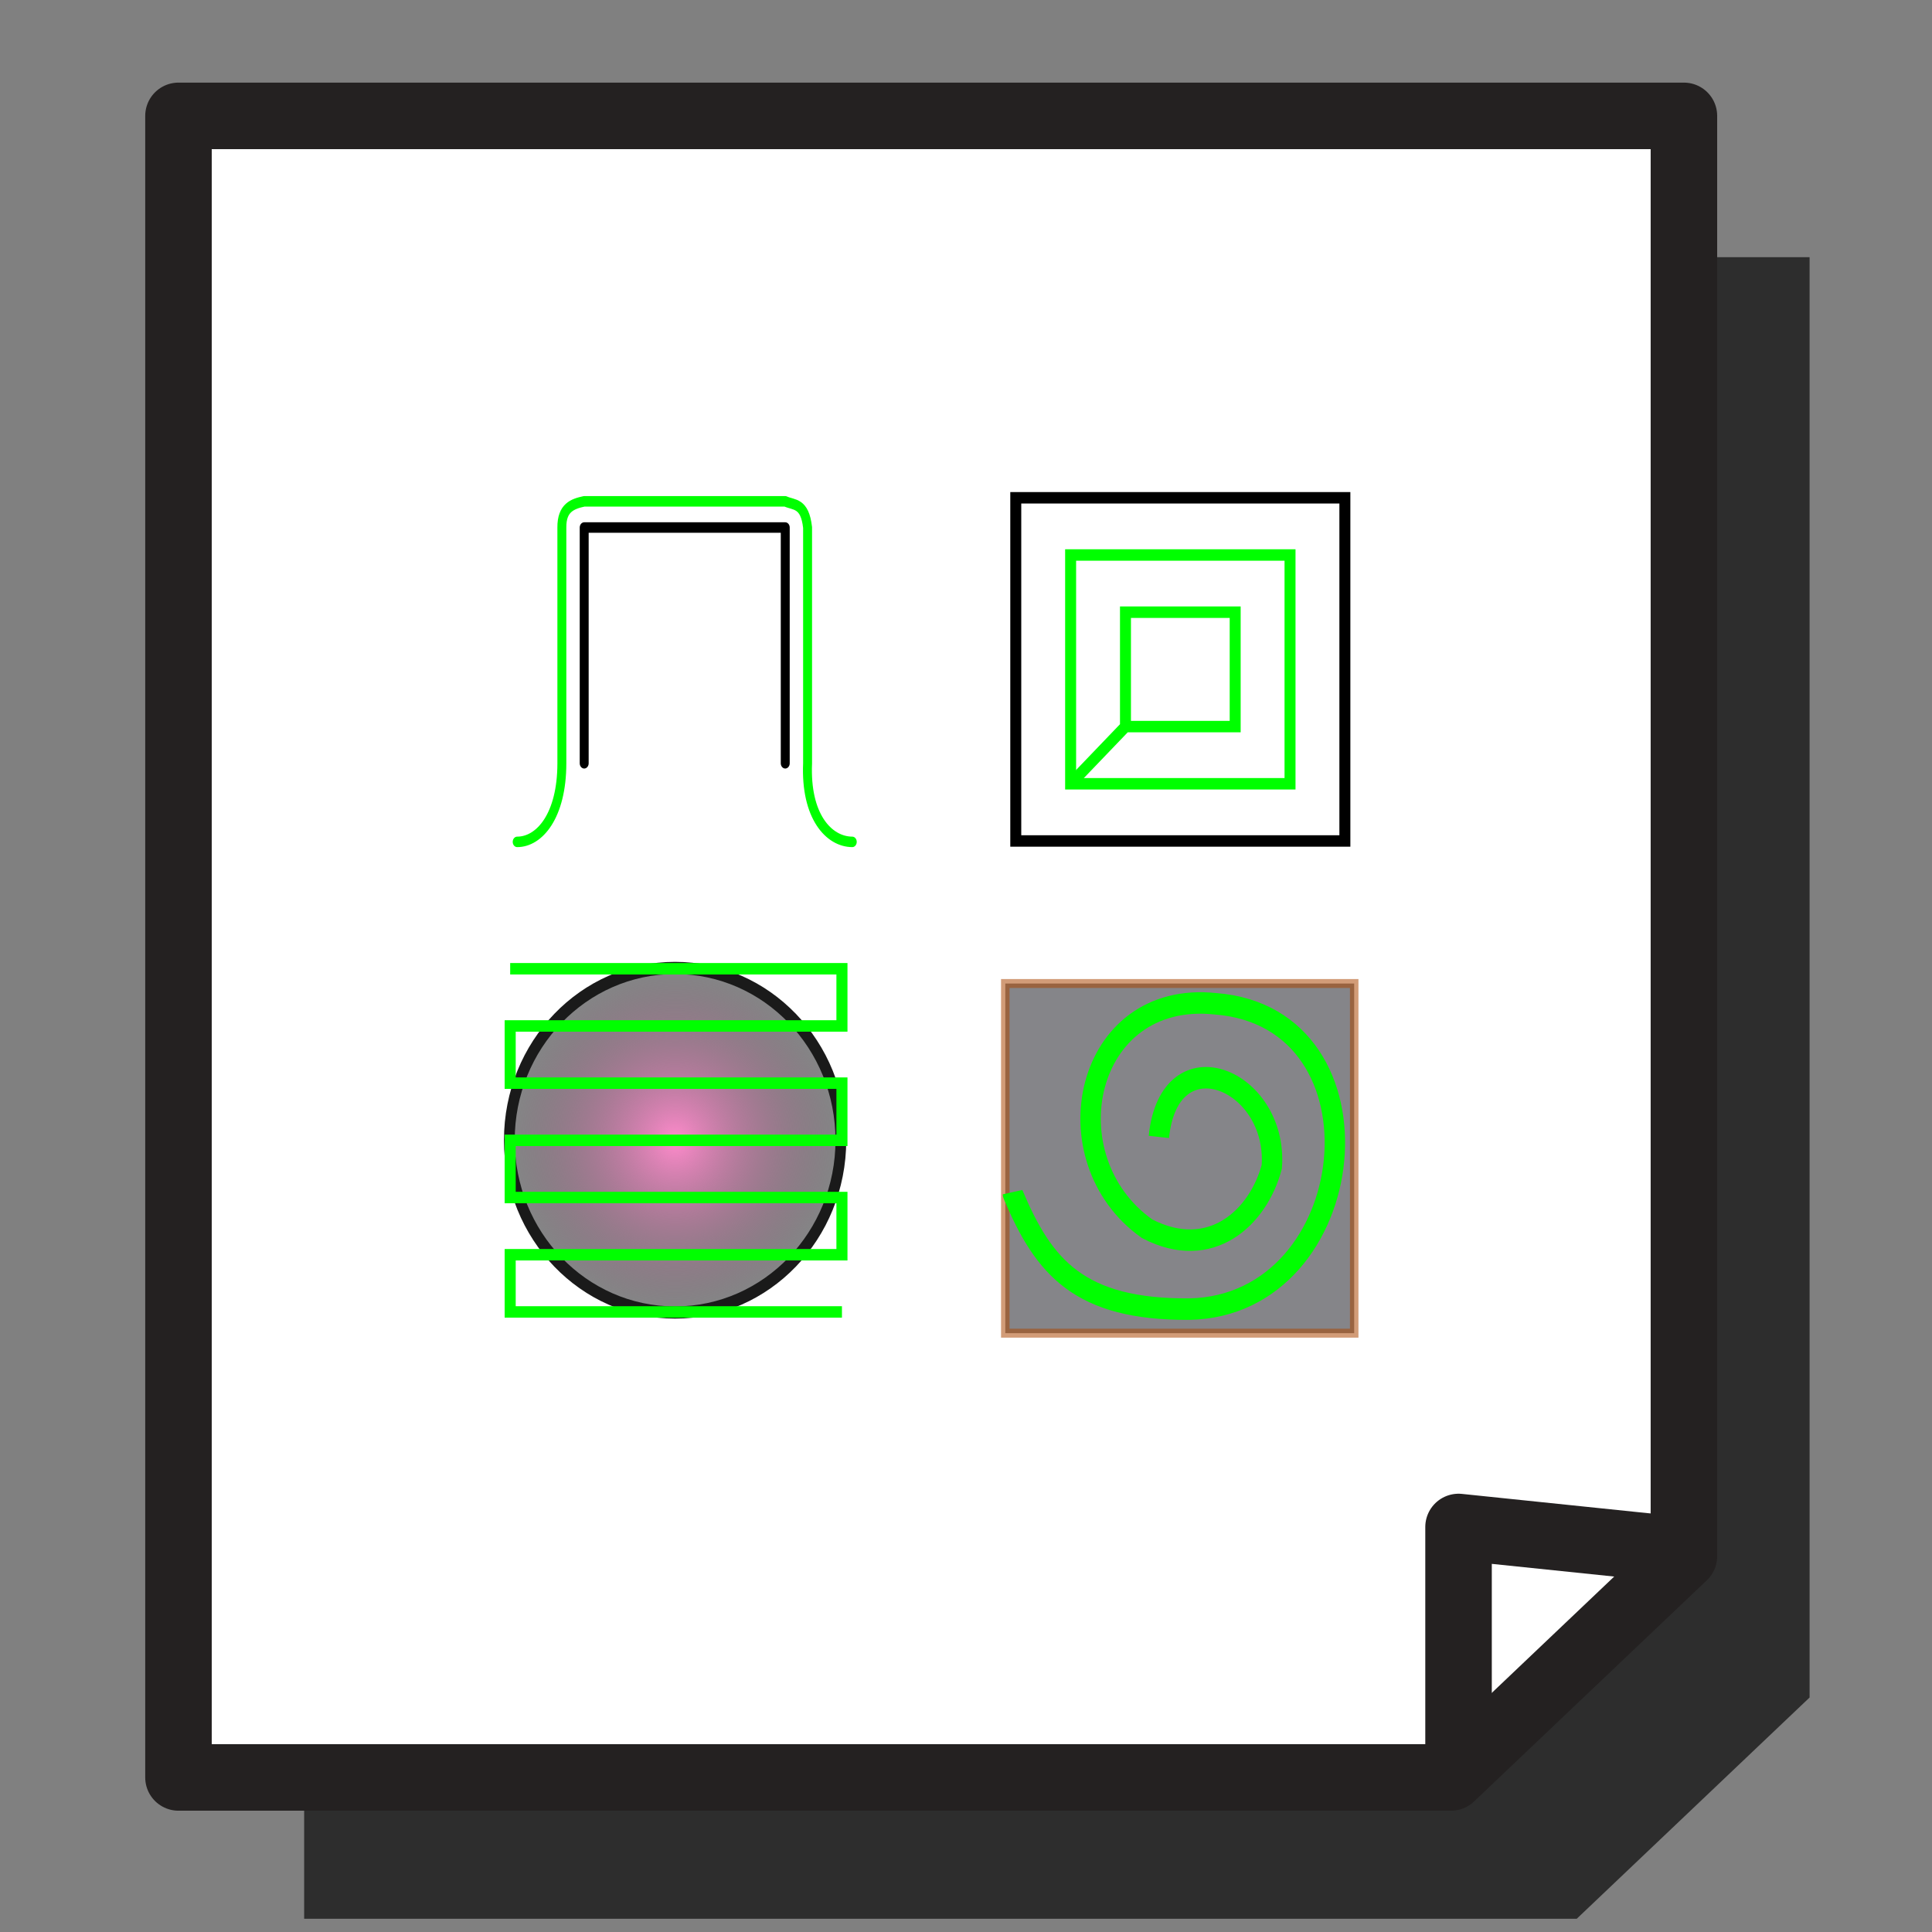 <?xml version="1.0" encoding="UTF-8" standalone="no"?>
<!-- Created with Inkscape (http://www.inkscape.org/) -->

<svg
   xmlns:dc="http://purl.org/dc/elements/1.1/"
   xmlns:cc="http://creativecommons.org/ns#"
   xmlns:rdf="http://www.w3.org/1999/02/22-rdf-syntax-ns#"
   xmlns:svg="http://www.w3.org/2000/svg"
   xmlns="http://www.w3.org/2000/svg"
   xmlns:xlink="http://www.w3.org/1999/xlink"
   xmlns:sodipodi="http://sodipodi.sourceforge.net/DTD/sodipodi-0.dtd"
   xmlns:inkscape="http://www.inkscape.org/namespaces/inkscape"
   width="64px"
   height="64px"
   id="svg5821"
   sodipodi:version="0.32"
   inkscape:version="0.48.2 r9819"
   sodipodi:docname="Sketcher_NewSketch.svg"
   inkscape:output_extension="org.inkscape.output.svg.inkscape"
   version="1.1"
   inkscape:export-filename="/media/data/Yorik/FreeCAD/icons/Sketcher.png"
   inkscape:export-xdpi="45"
   inkscape:export-ydpi="45">
  <rect width="100%" height="100%" fill="#808080" stroke="none"/>
  <defs
     id="defs5823">
    <linearGradient
       inkscape:collect="always"
       id="linearGradient6349">
      <stop
         style="stop-color:#000000;stop-opacity:1;"
         offset="0"
         id="stop6351" />
      <stop
         style="stop-color:#000000;stop-opacity:0;"
         offset="1"
         id="stop6353" />
    </linearGradient>
    <linearGradient
       id="linearGradient3377">
      <stop
         style="stop-color:#0019a3;stop-opacity:1;"
         offset="0"
         id="stop3379" />
      <stop
         style="stop-color:#0069ff;stop-opacity:1;"
         offset="1"
         id="stop3381" />
    </linearGradient>
    <linearGradient
       inkscape:collect="always"
       xlink:href="#linearGradient3377"
       id="linearGradient3383"
       x1="901.188"
       y1="1190.875"
       x2="1267.906"
       y2="1190.875"
       gradientUnits="userSpaceOnUse"
       gradientTransform="matrix(-1,0,0,1,2199.356,0)" />
    <inkscape:perspective
       sodipodi:type="inkscape:persp3d"
       inkscape:vp_x="0 : 32 : 1"
       inkscape:vp_y="0 : 1000 : 0"
       inkscape:vp_z="64 : 32 : 1"
       inkscape:persp3d-origin="32 : 21.333333 : 1"
       id="perspective5829" />
    <radialGradient
       inkscape:collect="always"
       xlink:href="#linearGradient6349"
       id="radialGradient6355"
       cx="1103.64"
       cy="1424.447"
       fx="1103.64"
       fy="1424.447"
       r="194.406"
       gradientTransform="matrix(-1.431,-1.3605156e-7,-1.202713e-8,0.126,2674.749,1244.283)"
       gradientUnits="userSpaceOnUse" />
    <radialGradient
       inkscape:collect="always"
       xlink:href="#linearGradient3690"
       id="radialGradient4034"
       gradientUnits="userSpaceOnUse"
       gradientTransform="matrix(1,0,0,0.921,0,1.747)"
       cx="166.423"
       cy="22.007"
       fx="166.423"
       fy="22.007"
       r="15.905" />
    <linearGradient
       id="linearGradient3690">
      <stop
         style="stop-color:#ff8bcc;stop-opacity:1;"
         offset="0"
         id="stop3692" />
      <stop
         id="stop3698"
         offset="1"
         style="stop-color:#08100e;stop-opacity:0.498;" />
      <stop
         style="stop-color:#5cece8;stop-opacity:1"
         offset="1"
         id="stop3694" />
    </linearGradient>
  </defs>
  <sodipodi:namedview
     id="base"
     pagecolor="#ffffff"
     bordercolor="#666666"
     borderopacity="1.0"
     inkscape:pageopacity="0.0"
     inkscape:pageshadow="2"
     inkscape:zoom="3.8890873"
     inkscape:cx="69.180402"
     inkscape:cy="23.456398"
     inkscape:current-layer="g3360"
     showgrid="true"
     inkscape:document-units="px"
     inkscape:grid-bbox="true"
     inkscape:window-width="1600"
     inkscape:window-height="1125"
     inkscape:window-x="0"
     inkscape:window-y="25"
     inkscape:window-maximized="1" />
  <g
     id="layer1"
     inkscape:label="Layer 1"
     inkscape:groupmode="layer">
    <g
       id="g3360"
       inkscape:export-filename="/home/yorik/Documents/Lab/Draft/icons/draft.png"
       inkscape:export-xdpi="3.2478156"
       inkscape:export-ydpi="3.2478156"
       transform="matrix(0.137,0,0,0.137,-119.155,-134.87)">
      <path
         inkscape:connector-curvature="0"
         style="opacity:0.652;fill:#000000;fill-opacity:1;fill-rule:evenodd;stroke:none;stroke-width:2.2;marker:none;visibility:visible;display:inline;overflow:visible;enable-background:accumulate"
         d="m 943.287,1046.641 0,401.762 307.712,0 56.3,-53.496 0,-348.266 -364.012,0 z"
         id="path3650" />
      <path
         inkscape:connector-curvature="0"
         style="fill:#ffffff;fill-opacity:1;fill-rule:evenodd;stroke:#242121;stroke-width:16.083;stroke-linecap:butt;stroke-linejoin:round;stroke-miterlimit:4;stroke-opacity:1;stroke-dasharray:none;stroke-dashoffset:0;marker:none;visibility:visible;display:inline;overflow:visible;enable-background:accumulate"
         d="m 912.9,1012.471 0,401.762 307.712,0 56.3,-53.496 0,-348.266 -364.012,0 z"
         id="rect3643" />
      <path
         inkscape:connector-curvature="0"
         style="fill:none;stroke:#242121;stroke-width:16.083;stroke-linecap:butt;stroke-linejoin:round;stroke-miterlimit:4;stroke-opacity:1;stroke-dasharray:none;stroke-dashoffset:0;marker:none;visibility:visible;display:inline;overflow:visible;enable-background:accumulate"
         d="m 1273.993,1359.02 -51.576,-5.346 0,58.809"
         id="path3648" />
      <g
         id="g4036"
         transform="matrix(2.674,0,0,2.766,380.786,396.014)"
         inkscape:export-filename="C:\Users\Dan\HeeksCNC\icons\operations.png"
         inkscape:export-xdpi="51.483673"
         inkscape:export-ydpi="51.483673">
        <g
           inkscape:export-filename="C:\Users\Dan\HeeksCAD\HeeksCNC\icons\profile.png"
           id="g4007"
           transform="matrix(0.202,0,0,0.229,213.463,244.574)"
           inkscape:label="#g3159"
           inkscape:export-xdpi="46.919231"
           inkscape:export-ydpi="46.919231">
          <path
             inkscape:connector-curvature="0"
             id="path4010"
             d="m 110,152.362 0,-90 90,0 0,90 0,0"
             style="fill:none;stroke:#000000;stroke-width:4;stroke-linecap:round;stroke-linejoin:round;stroke-miterlimit:4;stroke-opacity:1;stroke-dasharray:none" />
          <path
             inkscape:connector-curvature="0"
             sodipodi:nodetypes="ccccccccc"
             id="path4012"
             d="m 80,182.362 c 10,0 20,-10 20,-30 l 0,-90 c -0.069,-7.586 4.776,-9.03 10,-10 l 90,0 c 3.929,1.547 8.748,0.424 10,10 l 0,90 c -1.017,20.186 9.467,29.964 20,30 l 0,0"
             style="fill:none;stroke:#00ff00;stroke-width:4;stroke-linecap:round;stroke-linejoin:round;stroke-miterlimit:4;stroke-opacity:1;stroke-dasharray:none" />
        </g>
        <g
           transform="matrix(0.992,0,0,1,115.988,113.894)"
           id="g4014"
           inkscape:label="#g3189"
           inkscape:export-xdpi="278.70969"
           inkscape:export-ydpi="278.70969">
          <path
             inkscape:connector-curvature="0"
             id="path4016"
             d="m 160,172.362 0,-30 30,0 0,30 -30,0 z"
             style="fill:none;stroke:#000000;stroke-width:1;stroke-linecap:butt;stroke-linejoin:miter;stroke-miterlimit:4;stroke-opacity:1;stroke-dasharray:none" />
          <path
             inkscape:connector-curvature="0"
             id="path4018"
             d="m 165,167.362 20,0 0,-20 -20,0 0,20 z"
             style="fill:none;stroke:#00ff00;stroke-width:1px;stroke-linecap:butt;stroke-linejoin:miter;stroke-opacity:1" />
          <path
             inkscape:connector-curvature="0"
             id="path4020"
             d="m 165,167.362 5,-5 10,0 0,-10 -10,0 0,10 0,0"
             style="fill:none;stroke:#00ff00;stroke-width:1px;stroke-linecap:butt;stroke-linejoin:miter;stroke-opacity:1" />
        </g>
        <g
           inkscape:export-ydpi="45.93922"
           inkscape:export-xdpi="45.93922"
           inkscape:export-filename="C:\Users\Dan\HeeksCAD\HeeksCNC\icons\adapt.png"
           transform="matrix(1.231,0,0,1.252,-26.128,120.193)"
           id="g4022">
          <path
             inkscape:connector-curvature="0"
             style="opacity:0.528;fill:#1a1a21;fill-opacity:1;fill-rule:evenodd;stroke:#aa4400;stroke-width:0.625px;stroke-linecap:butt;stroke-linejoin:miter;stroke-opacity:1"
             d="m 243.614,167.005 25.629,0 0,-24.414 -25.629,0 0,24.414 z"
             id="path4024" />
          <path
             inkscape:connector-curvature="0"
             style="fill:none;stroke:#00ff00;stroke-width:1.5;stroke-linecap:butt;stroke-linejoin:miter;stroke-miterlimit:4;stroke-opacity:1;stroke-dasharray:none"
             d="m 244.181,157.31 c 0,0.214 0,0.214 0,0 2.257,5.106 4.875,8.066 12.961,8.015 12.738,-0.245 14.95,-20.376 1.901,-21.32 -9.649,-0.969 -12.266,10.827 -5.012,15.709 4.679,2.306 8.169,-0.773 9.159,-4.328 0.468,-6.099 -7.526,-9.28 -8.295,-2.084"
             id="path4026"
             sodipodi:nodetypes="ccccccc" />
        </g>
        <g
           transform="translate(78.99,290.064)"
           inkscape:export-filename="C:\Users\Dan\HeeksCAD\HeeksCNC\icons\zigzag.png"
           inkscape:export-ydpi="46.223274"
           inkscape:export-xdpi="46.223274"
           inkscape:label="#g3716"
           id="g4028">
          <path
             sodipodi:type="arc"
             style="fill:url(#radialGradient4034);fill-opacity:1;fill-rule:nonzero;stroke:#1a1a1a"
             id="path4030"
             sodipodi:cx="166.42264"
             sodipodi:cy="22.006586"
             sodipodi:rx="15.404826"
             sodipodi:ry="14.142136"
             d="m 181.827,22.007 c 0,7.81 -6.897,14.142 -15.405,14.142 -8.508,0 -15.405,-6.332 -15.405,-14.142 0,-7.81 6.897,-14.142 15.405,-14.142 8.508,0 15.405,6.332 15.405,14.142 z"
             transform="matrix(0.973,0,0,1.065,2.984,-1.085)" />
          <path
             inkscape:connector-curvature="0"
             style="fill:none;stroke:#00ff00;stroke-width:1px;stroke-linecap:butt;stroke-linejoin:miter;stroke-opacity:1"
             d="m 150,7.362 30,0 0,5 -30,0 0,5 30,0 0,5 -30,0 0,5 30,0 0,5 -30,0 0,5 30,0 0,0"
             id="path4032" />
        </g>
      </g>
    </g>
  </g>
</svg>

